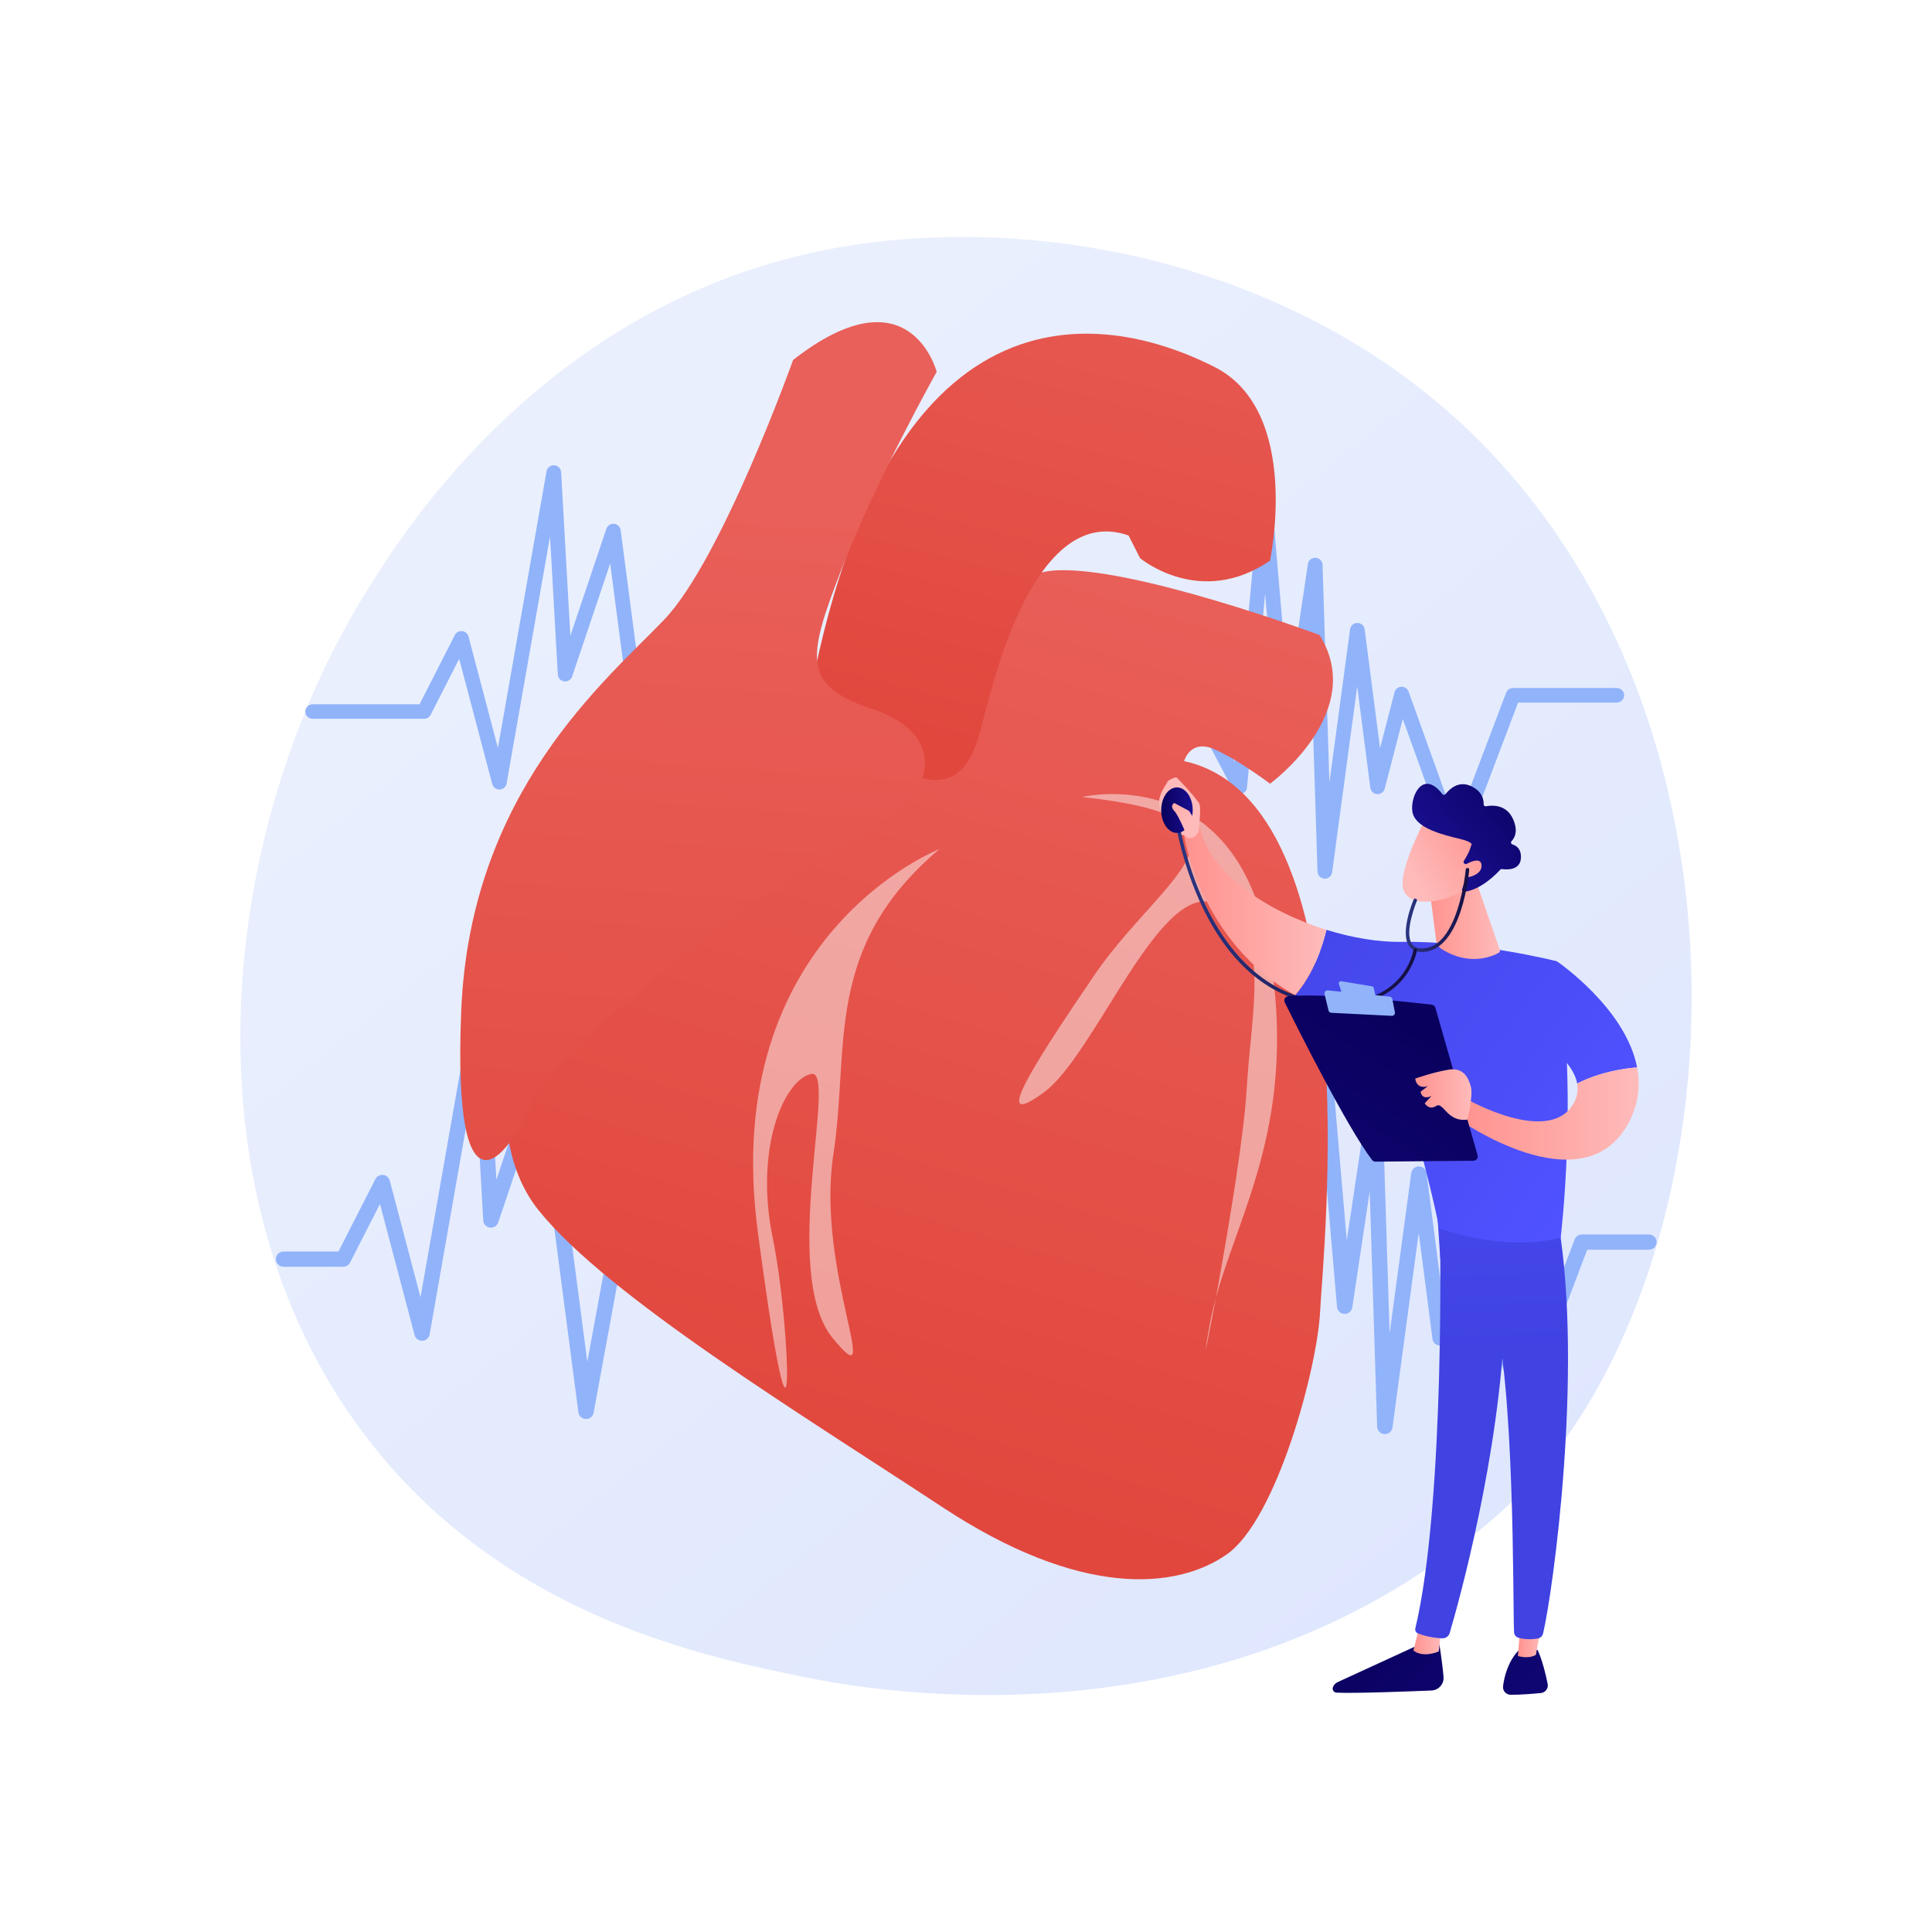 <?xml version="1.0" encoding="utf-8"?>
<!-- Generator: Adobe Illustrator 27.5.0, SVG Export Plug-In . SVG Version: 6.00 Build 0)  -->
<svg version="1.1" xmlns="http://www.w3.org/2000/svg" xmlns:xlink="http://www.w3.org/1999/xlink" x="0px" y="0px"
	 viewBox="0 0 3710 3710" style="enable-background:new 0 0 3710 3710;" xml:space="preserve">
<g id="Background">
	<g>
		<g>
			<rect style="fill:#FFFFFF;" width="3710" height="3710"/>
		</g>
	</g>
</g>
<g id="Illustration">
	<g>
		<linearGradient id="SVGID_1_" gradientUnits="userSpaceOnUse" x1="3610.857" y1="4081.411" x2="1119.382" y2="987.156">
			<stop  offset="0" style="stop-color:#DAE3FE"/>
			<stop  offset="1" style="stop-color:#E9EFFD"/>
		</linearGradient>
		<path style="fill:url(#SVGID_1_);" d="M2925.436,2861.149c-57.228,60.247-111.376,99.1-154.159,129.797
			c-502.893,360.831-1097.948,255.651-1224.415,229.964c-186.751-37.93-547.736-111.248-808.721-418.162
			c-394.85-464.335-333.366-1195.882-27.094-1678.786c56.022-88.331,351.946-578.591,953.411-657.214
			c364-47.581,788.307,48.385,1095.578,305.817C3405.028,1312.939,3359.111,2404.59,2925.436,2861.149z"/>
		<path style="fill:#91B3FA;" d="M2544.091,1687.322c-0.242,0-0.481-0.006-0.726-0.018c-7.342-0.368-13.172-6.247-13.402-13.513
			l-13.613-431.973l-31.914,213.125c-1.048,7.01-7.308,12.114-14.41,11.913c-7.167-0.22-13.028-5.713-13.635-12.777l-26.997-314.139
			l-34.782,372.3c-0.576,6.169-5.193,11.226-11.345,12.421c-6.128,1.193-12.356-1.763-15.25-7.259l-93.604-177.886h-944.045
			l-56.764,308.621c-1.245,6.774-7.308,11.637-14.258,11.463c-6.962-0.176-12.753-5.342-13.647-12.17l-73.969-565.327
			l-73.041,216.962c-2.141,6.36-8.577,10.315-15.272,9.432c-6.721-0.888-11.855-6.371-12.234-13.065l-14.985-265.3l-83.362,474.413
			c-1.137,6.475-6.689,11.292-13.33,11.564c-6.603,0.251-12.577-4.068-14.255-10.429l-63.462-240.539l-54.85,107.544
			c-2.402,4.707-7.28,7.677-12.612,7.677H600.44c-7.801,0-14.125-6.253-14.125-13.966c0-7.714,6.324-13.966,14.125-13.966H805.63
			l67.773-132.885c2.645-5.187,8.266-8.218,14.105-7.598c5.844,0.614,10.692,4.74,12.176,10.363l56.465,214.019l93.349-531.256
			c1.229-6.995,7.581-11.969,14.737-11.551c7.168,0.412,12.882,6.075,13.284,13.163l17.744,314.115l69.154-205.42
			c2.08-6.18,8.211-10.119,14.76-9.49c6.557,0.626,11.805,5.65,12.651,12.11l70.233,536.779l42.622-231.728
			c1.221-6.641,7.07-11.467,13.897-11.467h964.406c5.27,0,10.1,2.899,12.531,7.52l75.383,143.262l45.018-481.839
			c0.671-7.186,6.768-12.681,14.064-12.681c0.018,0,0.034,0,0.052,0c7.317,0.027,13.402,5.575,14.021,12.784l30.209,351.526
			l37.305-249.131c1.07-7.153,7.394-12.308,14.79-11.898c7.302,0.42,13.074,6.28,13.301,13.509l13.178,418.149l39.708-294.414
			c0.938-6.941,6.925-12.12,14.002-12.12c0,0,0.025,0,0.04,0c7.093,0.02,13.071,5.237,13.972,12.195l29.516,228.305l27.843-107.457
			c1.542-5.951,6.836-10.208,13.043-10.487c6.269-0.268,11.872,3.489,13.95,9.276l91.544,254.698l95.771-252.523
			c2.069-5.451,7.338-9.062,13.227-9.062h199.235c7.801,0,14.125,6.253,14.125,13.966s-6.324,13.966-14.125,13.966h-189.448
			l-105.914,279.274c-2.084,5.493-7.424,8.973-13.35,9.062c-5.931-0.052-11.201-3.763-13.187-9.29l-88.993-247.604l-34.681,133.852
			c-1.683,6.491-7.795,10.898-14.557,10.473c-6.765-0.414-12.277-5.521-13.138-12.167l-25.169-194.665l-48.169,357.141
			C2557.143,1682.169,2551.126,1687.322,2544.091,1687.322z"/>
		<path style="fill:#91B3FA;" d="M2659.284,2753.9c-0.253,0-0.504-0.006-0.76-0.019c-7.686-0.386-13.79-6.54-14.031-14.148
			l-14.253-452.259l-33.412,223.133c-1.097,7.34-7.651,12.683-15.087,12.472c-7.503-0.23-13.639-5.981-14.275-13.377
			l-28.264-328.891l-36.416,389.783c-0.604,6.459-5.437,11.754-11.878,13.004c-6.415,1.249-12.937-1.845-15.966-7.6l-97.999-186.24
			H1199.321l-59.43,323.114c-1.303,7.092-7.651,12.183-14.928,12.001c-7.288-0.184-13.352-5.593-14.288-12.742l-77.442-591.875
			l-76.471,227.15c-2.242,6.659-8.98,10.8-15.989,9.875c-7.036-0.93-12.412-6.67-12.808-13.678l-15.689-277.758L825,2562.539
			c-1.191,6.78-7.003,11.822-13.956,12.107c-6.913,0.263-13.168-4.258-14.925-10.919l-66.442-251.834l-57.426,112.595
			c-2.515,4.928-7.622,8.038-13.205,8.038h-114.49c-8.168,0-14.788-6.546-14.788-14.622c0-8.076,6.621-14.622,14.788-14.622h105.385
			l70.956-139.126c2.77-5.431,8.654-8.604,14.768-7.955c6.118,0.643,11.194,4.963,12.747,10.849l59.117,224.069l97.733-556.203
			c1.287-7.324,7.937-12.531,15.429-12.093c7.505,0.432,13.487,6.361,13.907,13.781l18.577,328.865l72.402-215.067
			c2.177-6.47,8.596-10.594,15.453-9.935c6.865,0.655,12.359,5.915,13.245,12.679l73.531,561.986l44.624-242.61
			c1.279-6.952,7.402-12.006,14.549-12.006h1198.939c5.517,0,10.575,3.035,13.12,7.873l78.923,149.989l47.132-504.465
			c0.703-7.524,7.086-13.277,14.724-13.277c0.02,0,0.035,0,0.055,0c7.661,0.028,14.031,5.837,14.679,13.384l31.628,368.034
			l39.057-260.831c1.12-7.489,7.741-12.886,15.485-12.456c7.645,0.439,13.688,6.575,13.925,14.143l13.797,437.785l41.573-308.24
			c0.982-7.267,7.25-12.689,14.66-12.689c0,0,0.026,0,0.042,0c7.426,0.021,13.684,5.483,14.628,12.767l30.902,239.026l29.15-112.503
			c1.614-6.23,7.157-10.687,13.656-10.979c6.563-0.281,12.43,3.652,14.605,9.712l95.843,266.658l100.268-264.381
			c2.166-5.707,7.683-9.488,13.848-9.488h128.787c8.168,0,14.788,6.546,14.788,14.622c0,8.076-6.621,14.622-14.788,14.622h-118.54
			l-110.888,292.388c-2.182,5.751-7.773,9.394-13.976,9.488c-6.21-0.054-11.727-3.939-13.806-9.726l-93.173-259.231l-36.31,140.138
			c-1.762,6.795-8.161,11.409-15.241,10.965c-7.083-0.433-12.853-5.78-13.755-12.739l-26.352-203.807l-50.431,373.912
			C2672.949,2748.506,2666.649,2753.9,2659.284,2753.9z"/>
		<g>
			
				<linearGradient id="SVGID_00000075878153765658493000000002800116508732688780_" gradientUnits="userSpaceOnUse" x1="1604.3" y1="2801.666" x2="2145.665" y2="985.311">
				<stop  offset="0" style="stop-color:#E1473D"/>
				<stop  offset="1" style="stop-color:#E9605A"/>
			</linearGradient>
			<path style="fill:url(#SVGID_00000075878153765658493000000002800116508732688780_);" d="M1018.6,1868.69
				c0,0-117.28,289.656,15.669,455.372c132.95,165.717,510.418,395.39,775.468,570.109
				c265.051,174.719,448.839,158.277,545.646,90.979c96.807-67.298,174.703-360.229,179.607-466.893
				c4.904-106.666,99.109-977.228-261.103-1056.753c0,0,11.48-42.667,57.431-22.984c45.951,19.684,107.496,66.442,107.496,66.442
				s187.869-137.056,95.128-285.549c0,0-363.503-135.318-511.191-123.805c-147.687,11.512-337.992,297.079-450.385,384.891
				C1459.974,1568.311,1088.325,1769.398,1018.6,1868.69z"/>
			
				<linearGradient id="SVGID_00000128450466632074632880000002272321069362060988_" gradientUnits="userSpaceOnUse" x1="1931.329" y1="1455.326" x2="2260.195" y2="165.16">
				<stop  offset="0" style="stop-color:#E1473D"/>
				<stop  offset="1" style="stop-color:#E9605A"/>
			</linearGradient>
			<path style="fill:url(#SVGID_00000128450466632074632880000002272321069362060988_);" d="M1557.571,1324.607
				c0,0,122.661,147.714,213.96,169.828c91.298,22.114,105.23-73.886,119.17-122.298c13.94-48.411,93.464-408.623,276.447-343.836
				l22.161,43.483c0,0,114.886,96.798,249.431,4.879c0,0,61.487-286.364-105.909-371.666
				C2165.434,619.695,1720.702,483.571,1557.571,1324.607z"/>
			
				<linearGradient id="SVGID_00000063635568301705843370000017507734974773884293_" gradientUnits="userSpaceOnUse" x1="1252.835" y1="2794.079" x2="1387.761" y2="905.113">
				<stop  offset="0" style="stop-color:#E1473D"/>
				<stop  offset="1" style="stop-color:#E9605A"/>
			</linearGradient>
			<path style="fill:url(#SVGID_00000063635568301705843370000017507734974773884293_);" d="M1522.999,691.191
				c0,0-136.956,383.195-247.703,498.905C1164.55,1305.804,902.849,1520,885.693,1940.917
				c-17.156,420.918,89.484,283.056,133.772,179.665c44.289-103.39,437.251-417.708,616.925-503.892
				c179.674-86.183,178.011-209.258,40.98-254.361c-137.031-45.104-128.835-95.976-60.764-270.753
				c68.07-174.777,182.084-377.46,182.084-377.46S1747.784,515.565,1522.999,691.191z"/>
			<path style="opacity:0.48;fill:#FFFFFF;" d="M1803.773,1630.609c0,0-424.167,164.994-348.582,734.405
				c75.585,569.411,64.031,183.78,28.72,12.302c-35.312-171.478,21.28-303.587,73.79-315.083
				c52.509-11.497-61.47,381.541,41.114,507.059c102.584,125.518-32.843-129.633,1.579-352.813
				C1632.098,2010.91,1579.811,1820.182,1803.773,1630.609z"/>
			<path style="opacity:0.48;fill:#FFFFFF;" d="M2077.801,1530.46c0,0,295.366-70.615,358.607,289.573
				c63.241,360.187-80.315,536.618-113.922,726.158c-33.607,189.541,61.487-286.364,71.303-452.106
				c9.817-165.742,49.176-305.233-57.497-357.726c-106.674-52.493-232.15,288.034-331.417,361.076
				c-99.268,73.041-32.826-34.455,95.958-224.013C2229.619,1683.866,2460.98,1572.239,2077.801,1530.46z"/>
		</g>
		<g>
			
				<linearGradient id="SVGID_00000094586690769837398300000015778224609833994630_" gradientUnits="userSpaceOnUse" x1="174.068" y1="3100.715" x2="-429.784" y2="3757.537" gradientTransform="matrix(-1 0 0 1 2745.867 0)">
				<stop  offset="0" style="stop-color:#09005D"/>
				<stop  offset="1" style="stop-color:#1A0F91"/>
			</linearGradient>
			<path style="fill:url(#SVGID_00000094586690769837398300000015778224609833994630_);" d="M2762.677,3149.644
				c0,0,6.253,35.403,9.32,70.447c1.199,13.698-9.361,25.589-23.098,26.161c-46.669,1.944-146.498,5.723-182.32,4.125
				c-5.385-0.24-8.905-5.753-6.912-10.762l0,0c1.669-4.197,4.891-7.59,8.994-9.476l164.9-75.787L2762.677,3149.644z"/>
			
				<linearGradient id="SVGID_00000103266434650730674020000001007888693588395916_" gradientUnits="userSpaceOnUse" x1="-21.932" y1="3149.498" x2="31.704" y2="3149.498" gradientTransform="matrix(-1 0 0 1 2745.867 0)">
				<stop  offset="0" style="stop-color:#FEBBBA"/>
				<stop  offset="1" style="stop-color:#FF928E"/>
			</linearGradient>
			<path style="fill:url(#SVGID_00000103266434650730674020000001007888693588395916_);" d="M2767.799,3128.842l-5.025,42.347
				c0,0-28.885,13.447-48.612-1.695l11.963-47.191L2767.799,3128.842z"/>
			
				<linearGradient id="SVGID_00000111172598236152811590000007213623177716693130_" gradientUnits="userSpaceOnUse" x1="-30.506" y1="1682.937" x2="-55.802" y2="2593.641" gradientTransform="matrix(-1 0 0 1 2745.867 0)">
				<stop  offset="0" style="stop-color:#4F52FF"/>
				<stop  offset="1" style="stop-color:#4042E2"/>
			</linearGradient>
			<path style="fill:url(#SVGID_00000111172598236152811590000007213623177716693130_);" d="M2764.023,2332.714
				c2.171,11.058,11.65,551.848-46.157,794.193c-0.943,3.955,1.062,8.031,4.826,9.568c8.866,3.623,26.248,8.868,47.078,9.569
				c6.45,0.217,12.235-3.976,14.055-10.168c16.524-56.227,95.703-337.946,106.032-607.063c11.541-300.712,0-10.24,0-10.24
				l-6.77-185.882L2764.023,2332.714z"/>
			
				<linearGradient id="SVGID_00000150070314565777134490000018030142609960715178_" gradientUnits="userSpaceOnUse" x1="38.604" y1="2976.176" x2="-565.247" y2="3632.997" gradientTransform="matrix(-1 0 0 1 2745.867 0)">
				<stop  offset="0" style="stop-color:#09005D"/>
				<stop  offset="1" style="stop-color:#1A0F91"/>
			</linearGradient>
			<path style="fill:url(#SVGID_00000150070314565777134490000018030142609960715178_);" d="M2952.364,3168.113
				c0,0,9.955,17.874,19.591,65.365c1.741,8.576-4.251,16.786-12.961,17.642c-15.41,1.515-39.134,3.464-58.138,3.333
				c-8.76-0.06-15.596-7.688-14.541-16.385c2.104-17.334,8.663-45.776,28.921-67.943L2952.364,3168.113z"/>
			
				<linearGradient id="SVGID_00000165216508954248579550000016627841542758334140_" gradientUnits="userSpaceOnUse" x1="-215.24" y1="3146.748" x2="-168.929" y2="3146.748" gradientTransform="matrix(-1 0 0 1 2745.867 0)">
				<stop  offset="0" style="stop-color:#FEBBBA"/>
				<stop  offset="1" style="stop-color:#FF928E"/>
			</linearGradient>
			<path style="fill:url(#SVGID_00000165216508954248579550000016627841542758334140_);" d="M2961.107,3113.646l-11.74,64.039
				c0,0-11.607,8.635-34.57,2.376l5.604-68.902L2961.107,3113.646z"/>
			
				<linearGradient id="SVGID_00000089534856304167312290000003508889600470473621_" gradientUnits="userSpaceOnUse" x1="-117.944" y1="1680.508" x2="-143.24" y2="2591.214" gradientTransform="matrix(-1 0 0 1 2745.867 0)">
				<stop  offset="0" style="stop-color:#4F52FF"/>
				<stop  offset="1" style="stop-color:#4042E2"/>
			</linearGradient>
			<path style="fill:url(#SVGID_00000089534856304167312290000003508889600470473621_);" d="M2992.823,2349.309
				c47.277,285.326-10.255,705.204-29.659,787.385c-1.188,5.031-5.249,8.885-10.348,9.731c-8.661,1.436-22.921,2.607-36.979-1.475
				c-4.844-1.408-8.246-5.777-8.444-10.816c-2.603-66.44,2.083-474.321-41.97-635.518c-2.232-8.168-7.221-15.293-14.124-20.2
				l-85.501-60.785l-6.556-98.253L2992.823,2349.309z"/>
			<g>
				
					<linearGradient id="SVGID_00000006683275667919573080000016402292833987276428_" gradientUnits="userSpaceOnUse" x1="-336.753" y1="2250.706" x2="507.229" y2="1643.32" gradientTransform="matrix(-1 0 0 1 2745.867 0)">
					<stop  offset="0" style="stop-color:#4F52FF"/>
					<stop  offset="1" style="stop-color:#4042E2"/>
				</linearGradient>
				<path style="fill:url(#SVGID_00000006683275667919573080000016402292833987276428_);" d="M2691.566,1808.673
					c141.683-2.341,298.014,37.202,298.014,37.202c42.233,246.426,7.386,530.66,7.386,530.66
					c-109.688,28.765-233.422-17.586-233.422-17.586c-18.23-103-103.291-392.877-103.291-392.877
					c-69.225-8.591-126.252-28.564-173.214-54.969c35.822-41.523,52.709-94.358,60.044-125.59
					C2597.177,1801.08,2647.867,1809.396,2691.566,1808.673z"/>
				
					<linearGradient id="SVGID_00000125586795199935739260000013142057569048415361_" gradientUnits="userSpaceOnUse" x1="198.783" y1="1750.174" x2="472.805" y2="1750.174" gradientTransform="matrix(-1 0 0 1 2745.867 0)">
					<stop  offset="0" style="stop-color:#FEBBBA"/>
					<stop  offset="1" style="stop-color:#FF928E"/>
				</linearGradient>
				<path style="fill:url(#SVGID_00000125586795199935739260000013142057569048415361_);" d="M2273.062,1599.983
					c13.918-16.811,31.534-8.858,31.534-8.858c20.849,88.072,130.173,159.483,242.488,194.389
					c-7.335,31.232-24.222,84.068-60.044,125.59C2300.643,1806.3,2273.062,1599.983,2273.062,1599.983z"/>
			</g>
			<g>
				
					<linearGradient id="SVGID_00000086651610994656870560000013000846383428308614_" gradientUnits="userSpaceOnUse" x1="10035.246" y1="1702.489" x2="10215.781" y2="2113.248" gradientTransform="matrix(1 0 0 1 -7701.911 0)">
					<stop  offset="0" style="stop-color:#FEBBBA"/>
					<stop  offset="1" style="stop-color:#FF928E"/>
				</linearGradient>
				<path style="fill:url(#SVGID_00000086651610994656870560000013000846383428308614_);" d="M2302.221,1541.656
					c-11.705-15.958-27.844-33.515-42.923-48.802c-6.611,0.017-16.457,6.876-16.457,6.876c-5.681,10.267-12.612,18.934-15.86,31.353
					c-2.459,9.405-0.955,19.455,3.795,28.015c4.769,8.591,11.274,19.757,17.424,28.496c11.64,16.54,28.239,16.665,28.239,16.665
					c-1.456,4.629,15.408,11.679,25.338-7.256C2302.125,1587.926,2307.644,1549.049,2302.221,1541.656z"/>
			</g>
			
				<linearGradient id="SVGID_00000164506852758650873240000003048406910257978003_" gradientUnits="userSpaceOnUse" x1="-447.967" y1="2096.17" x2="396.013" y2="1488.786" gradientTransform="matrix(-1 0 0 1 2745.867 0)">
				<stop  offset="0" style="stop-color:#4F52FF"/>
				<stop  offset="1" style="stop-color:#4042E2"/>
			</linearGradient>
			<path style="fill:url(#SVGID_00000164506852758650873240000003048406910257978003_);" d="M2935.237,1983.066l54.343-137.19
				c0,0,132.34,89.919,154.104,203.926c-25.005,1.843-70.508,8.346-115.044,30.834
				C3018.852,2026.803,2935.237,1983.066,2935.237,1983.066z"/>
			
				<linearGradient id="SVGID_00000116221248864856013730000017690688070130566278_" gradientUnits="userSpaceOnUse" x1="-400.834" y1="2138.319" x2="-54.057" y2="2138.319" gradientTransform="matrix(-1 0 0 1 2745.867 0)">
				<stop  offset="0" style="stop-color:#FEBBBA"/>
				<stop  offset="1" style="stop-color:#FF928E"/>
			</linearGradient>
			<path style="fill:url(#SVGID_00000116221248864856013730000017690688070130566278_);" d="M2819.587,2112.157
				c0,0,148.583,83.972,198.718,12.27c10.409-14.888,12.897-29.685,10.334-43.791c44.537-22.488,90.04-28.992,115.044-30.834
				c6.562,34.369,3.093,70.924-17.104,107.869c-87.817,160.645-326.656-8.878-326.656-8.878L2819.587,2112.157z"/>
			
				<linearGradient id="SVGID_00000129924513266357023750000003200581091683465088_" gradientUnits="userSpaceOnUse" x1="-134.557" y1="1767.592" x2="2.547" y2="1767.592" gradientTransform="matrix(-1 0 0 1 2745.867 0)">
				<stop  offset="0" style="stop-color:#FEBBBA"/>
				<stop  offset="1" style="stop-color:#FF928E"/>
			</linearGradient>
			<path style="fill:url(#SVGID_00000129924513266357023750000003200581091683465088_);" d="M2835.08,1693.649l45.081,130.372
				c0.748,2.16-0.141,4.551-2.14,5.657c-12.289,6.794-56.563,26.433-109.917-7.394c-5.557-3.524-9.341-9.271-10.185-15.797
				l-14.598-112.839H2835.08z"/>
			<g>
				
					<linearGradient id="SVGID_00000098919001828586988880000012395809473392257433_" gradientUnits="userSpaceOnUse" x1="-5452.144" y1="-1537.588" x2="-5503.378" y2="-1706.572" gradientTransform="matrix(-0.746 -0.666 -0.666 0.746 -2380.468 -803.173)">
					<stop  offset="0" style="stop-color:#FEBBBA"/>
					<stop  offset="1" style="stop-color:#FF928E"/>
				</linearGradient>
				<path style="fill:url(#SVGID_00000098919001828586988880000012395809473392257433_);" d="M2736.99,1572.921
					c0,0-49.504,93.186-43.159,130.828c6.346,37.642,67.698,34.94,121.272,4.368l37.438-100.62L2736.99,1572.921z"/>
				
					<linearGradient id="SVGID_00000173120173147040766360000003233149276119355554_" gradientUnits="userSpaceOnUse" x1="-5498.368" y1="-1832.016" x2="-5455.51" y2="-1587.571" gradientTransform="matrix(-0.746 -0.666 -0.666 0.746 -2380.468 -803.173)">
					<stop  offset="0" style="stop-color:#09005D"/>
					<stop  offset="1" style="stop-color:#1A0F91"/>
				</linearGradient>
				<path style="fill:url(#SVGID_00000173120173147040766360000003233149276119355554_);" d="M2812.736,1658.703
					c-2.178-0.966-2.981-3.629-1.677-5.622c3.966-6.058,11.4-18.42,13.773-29.241c0,0,8.899-5.7-22.651-13.252
					c-31.549-7.552-78.599-19.274-88.488-46.128c-9.643-26.182,15.691-92.027,56.108-39.564c1.538,1.997,4.55,2.042,6.085,0.043
					c6.626-8.624,24.044-26.523,48.229-15.671c22.632,10.155,25.181,26.738,24.871,35.097c-0.091,2.459,2.107,4.37,4.524,3.91
					c11.443-2.182,38.902-4.056,51.718,24.111c10.557,23.201,3.695,36.336-2.553,42.759c-2.025,2.081-1.138,5.508,1.638,6.358
					c7.52,2.302,17.231,8.678,16.259,26.297c-1.344,24.357-28.577,22.211-36.33,21.101c-1.271-0.183-2.551,0.254-3.411,1.206
					c-6.649,7.356-36.602,38.595-69.02,42.361c-2.807,0.326-4.983-2.446-4.063-5.119l14.03-40.782
					c0.651-1.894-0.255-3.972-2.086-4.783L2812.736,1658.703z"/>
				
					<linearGradient id="SVGID_00000019648119766284541190000014664832829925253517_" gradientUnits="userSpaceOnUse" x1="-5504.519" y1="-1538.376" x2="-5550.614" y2="-1690.411" gradientTransform="matrix(-0.746 -0.666 -0.666 0.746 -2380.468 -803.173)">
					<stop  offset="0" style="stop-color:#FEBBBA"/>
					<stop  offset="1" style="stop-color:#FF928E"/>
				</linearGradient>
				<path style="fill:url(#SVGID_00000019648119766284541190000014664832829925253517_);" d="M2807.097,1664.492
					c0,0,35.247-24.183,37.822-3.818c2.576,20.365-31.74,29.498-48.737,21.905L2807.097,1664.492z"/>
			</g>
			
				<linearGradient id="SVGID_00000112629907273576692930000003909979142069077644_" gradientUnits="userSpaceOnUse" x1="2699.483" y1="1747.34" x2="2821.392" y2="1747.34">
				<stop  offset="0" style="stop-color:#2B3582"/>
				<stop  offset="1" style="stop-color:#150E42"/>
			</linearGradient>
			<path style="fill:url(#SVGID_00000112629907273576692930000003909979142069077644_);" d="M2730.637,1828.012
				c-11.44,0-19.9-4.025-25.147-11.964c-17.225-26.048,7.962-85.973,9.042-88.511c0.731-1.715,2.711-2.517,4.424-1.782
				c1.713,0.728,2.513,2.709,1.782,4.424c-0.25,0.588-24.854,59.116-9.619,82.151c3.976,6.012,10.36,8.935,19.518,8.935
				c70.006,0,83.891-150.005,84.022-151.52c0.161-1.856,1.865-3.2,3.653-3.067c1.855,0.161,3.228,1.797,3.067,3.651
				c-0.033,0.39-3.538,39.483-16.118,78.054C2788.277,1800.476,2762.471,1828.012,2730.637,1828.012z"/>
			
				<linearGradient id="SVGID_00000045610191507291555550000014586063559347718297_" gradientUnits="userSpaceOnUse" x1="2256.738" y1="1751.735" x2="2721.008" y2="1751.735">
				<stop  offset="0" style="stop-color:#2B3582"/>
				<stop  offset="1" style="stop-color:#150E42"/>
			</linearGradient>
			<path style="fill:url(#SVGID_00000045610191507291555550000014586063559347718297_);" d="M2569.503,1930.911
				c-10.65,0-22.018-0.662-34.193-2.095c-94.649-11.136-172.851-75.71-226.146-186.739c-40.089-83.52-52.271-164.845-52.389-165.655
				c-0.27-1.845,1.008-3.556,2.849-3.824c1.851-0.277,3.558,1.006,3.824,2.849c0.119,0.804,12.185,81.252,51.869,163.858
				c36.429,75.833,104.304,169.108,220.784,182.811c65.796,7.736,117.464-6.822,149.44-42.108
				c24.067-26.554,28.715-55.586,28.761-55.876c0.277-1.841,1.996-3.121,3.841-2.828c1.841,0.28,3.106,2.001,2.826,3.843
				C2720.797,1826.287,2703.19,1930.911,2569.503,1930.911z"/>
			<g>
				
					<linearGradient id="SVGID_00000040564451654614123190000017029758625094241437_" gradientUnits="userSpaceOnUse" x1="2720.553" y1="1959.364" x2="2161.827" y2="2868.918">
					<stop  offset="0" style="stop-color:#09005D"/>
					<stop  offset="1" style="stop-color:#1A0F91"/>
				</linearGradient>
				<path style="fill:url(#SVGID_00000040564451654614123190000017029758625094241437_);" d="M2837.438,2218.392l-81.09-283.19
					c-0.921-3.215-3.663-5.56-6.985-5.947c-14.692-1.713-57.266-6.526-106.42-10.684c-59.208-5.008-127.967-9.065-169.055-5.614
					c-5.84,0.49-9.37,6.668-6.772,11.924c23.364,47.27,119.474,239.555,167.602,302.545c1.594,2.086,4.06,3.307,6.687,3.282
					l188.145-1.75C2835.026,2228.908,2838.946,2223.654,2837.438,2218.392z"/>
				<path style="fill:#91B3FA;" d="M2634.533,1894.019l-58.794-9.796c-3.131-0.522-5.696,2.47-4.7,5.485l5.82,17.635
					c0.506,1.536,1.846,2.647,3.448,2.86l56.576,7.557c2.927,0.391,5.34-2.268,4.668-5.144l-3.604-15.397
					C2637.559,1895.561,2636.213,1894.298,2634.533,1894.019z"/>
				<path style="fill:#91B3FA;" d="M2678.555,1943.792l-4.844-25.228c-0.486-2.53-2.575-4.442-5.137-4.702l-118.748-12.049
					c-3.998-0.406-7.198,3.257-6.26,7.162l7.55,31.438c0.604,2.516,2.794,4.332,5.376,4.462l116.042,5.842
					C2676.311,1950.906,2679.268,1947.506,2678.555,1943.792z"/>
				
					<linearGradient id="SVGID_00000009580477811682961610000007973742877646059669_" gradientUnits="userSpaceOnUse" x1="-79.803" y1="2101.96" x2="28.232" y2="2101.96" gradientTransform="matrix(-1 0 0 1 2745.867 0)">
					<stop  offset="0" style="stop-color:#FEBBBA"/>
					<stop  offset="1" style="stop-color:#FF928E"/>
				</linearGradient>
				<path style="fill:url(#SVGID_00000009580477811682961610000007973742877646059669_);" d="M2817.847,2149.972
					c0,0,11.297-46.449,6.74-62.928c-4.557-16.479-13.385-37.667-42.813-32.958c-29.427,4.708-64.14,17.104-64.14,17.104
					s1.754,21.465,24.119,14.54l-13.868,10.731c0,0,1.981,17.187,20.873,8.005l-12.898,14.231c0,0,8.112,14.115,22.011,5.063
					C2771.769,2114.706,2778.432,2155.565,2817.847,2149.972z"/>
			</g>
			
				<linearGradient id="SVGID_00000095321917406720903110000003519053093749401784_" gradientUnits="userSpaceOnUse" x1="2229.864" y1="1555.768" x2="2290.36" y2="1555.768">
				<stop  offset="0" style="stop-color:#09005D"/>
				<stop  offset="1" style="stop-color:#1A0F91"/>
			</linearGradient>
			<path style="fill:url(#SVGID_00000095321917406720903110000003519053093749401784_);" d="M2290.36,1555.768
				c0,24.131-13.542,43.692-30.248,43.692c-16.706,0-30.248-19.561-30.248-43.692c0-24.13,13.542-43.691,30.248-43.691
				C2276.817,1512.077,2290.36,1531.638,2290.36,1555.768z"/>
			
				<linearGradient id="SVGID_00000156555893565533838810000017481489042083006094_" gradientUnits="userSpaceOnUse" x1="1004.228" y1="1765.161" x2="1080.956" y2="1647.192" gradientTransform="matrix(-0.977 0.213 0.213 0.977 2888.039 -355.333)">
				<stop  offset="0" style="stop-color:#FEBBBA"/>
				<stop  offset="1" style="stop-color:#FF928E"/>
			</linearGradient>
			<path style="fill:url(#SVGID_00000156555893565533838810000017481489042083006094_);" d="M2254.672,1541.908l28.664,15.215
				l12.053,18.752l-16.333,28.631c0,0-16.101-38.913-23.406-46.501C2248.347,1550.418,2250.215,1545.569,2254.672,1541.908z"/>
		</g>
	</g>
</g>
</svg>
